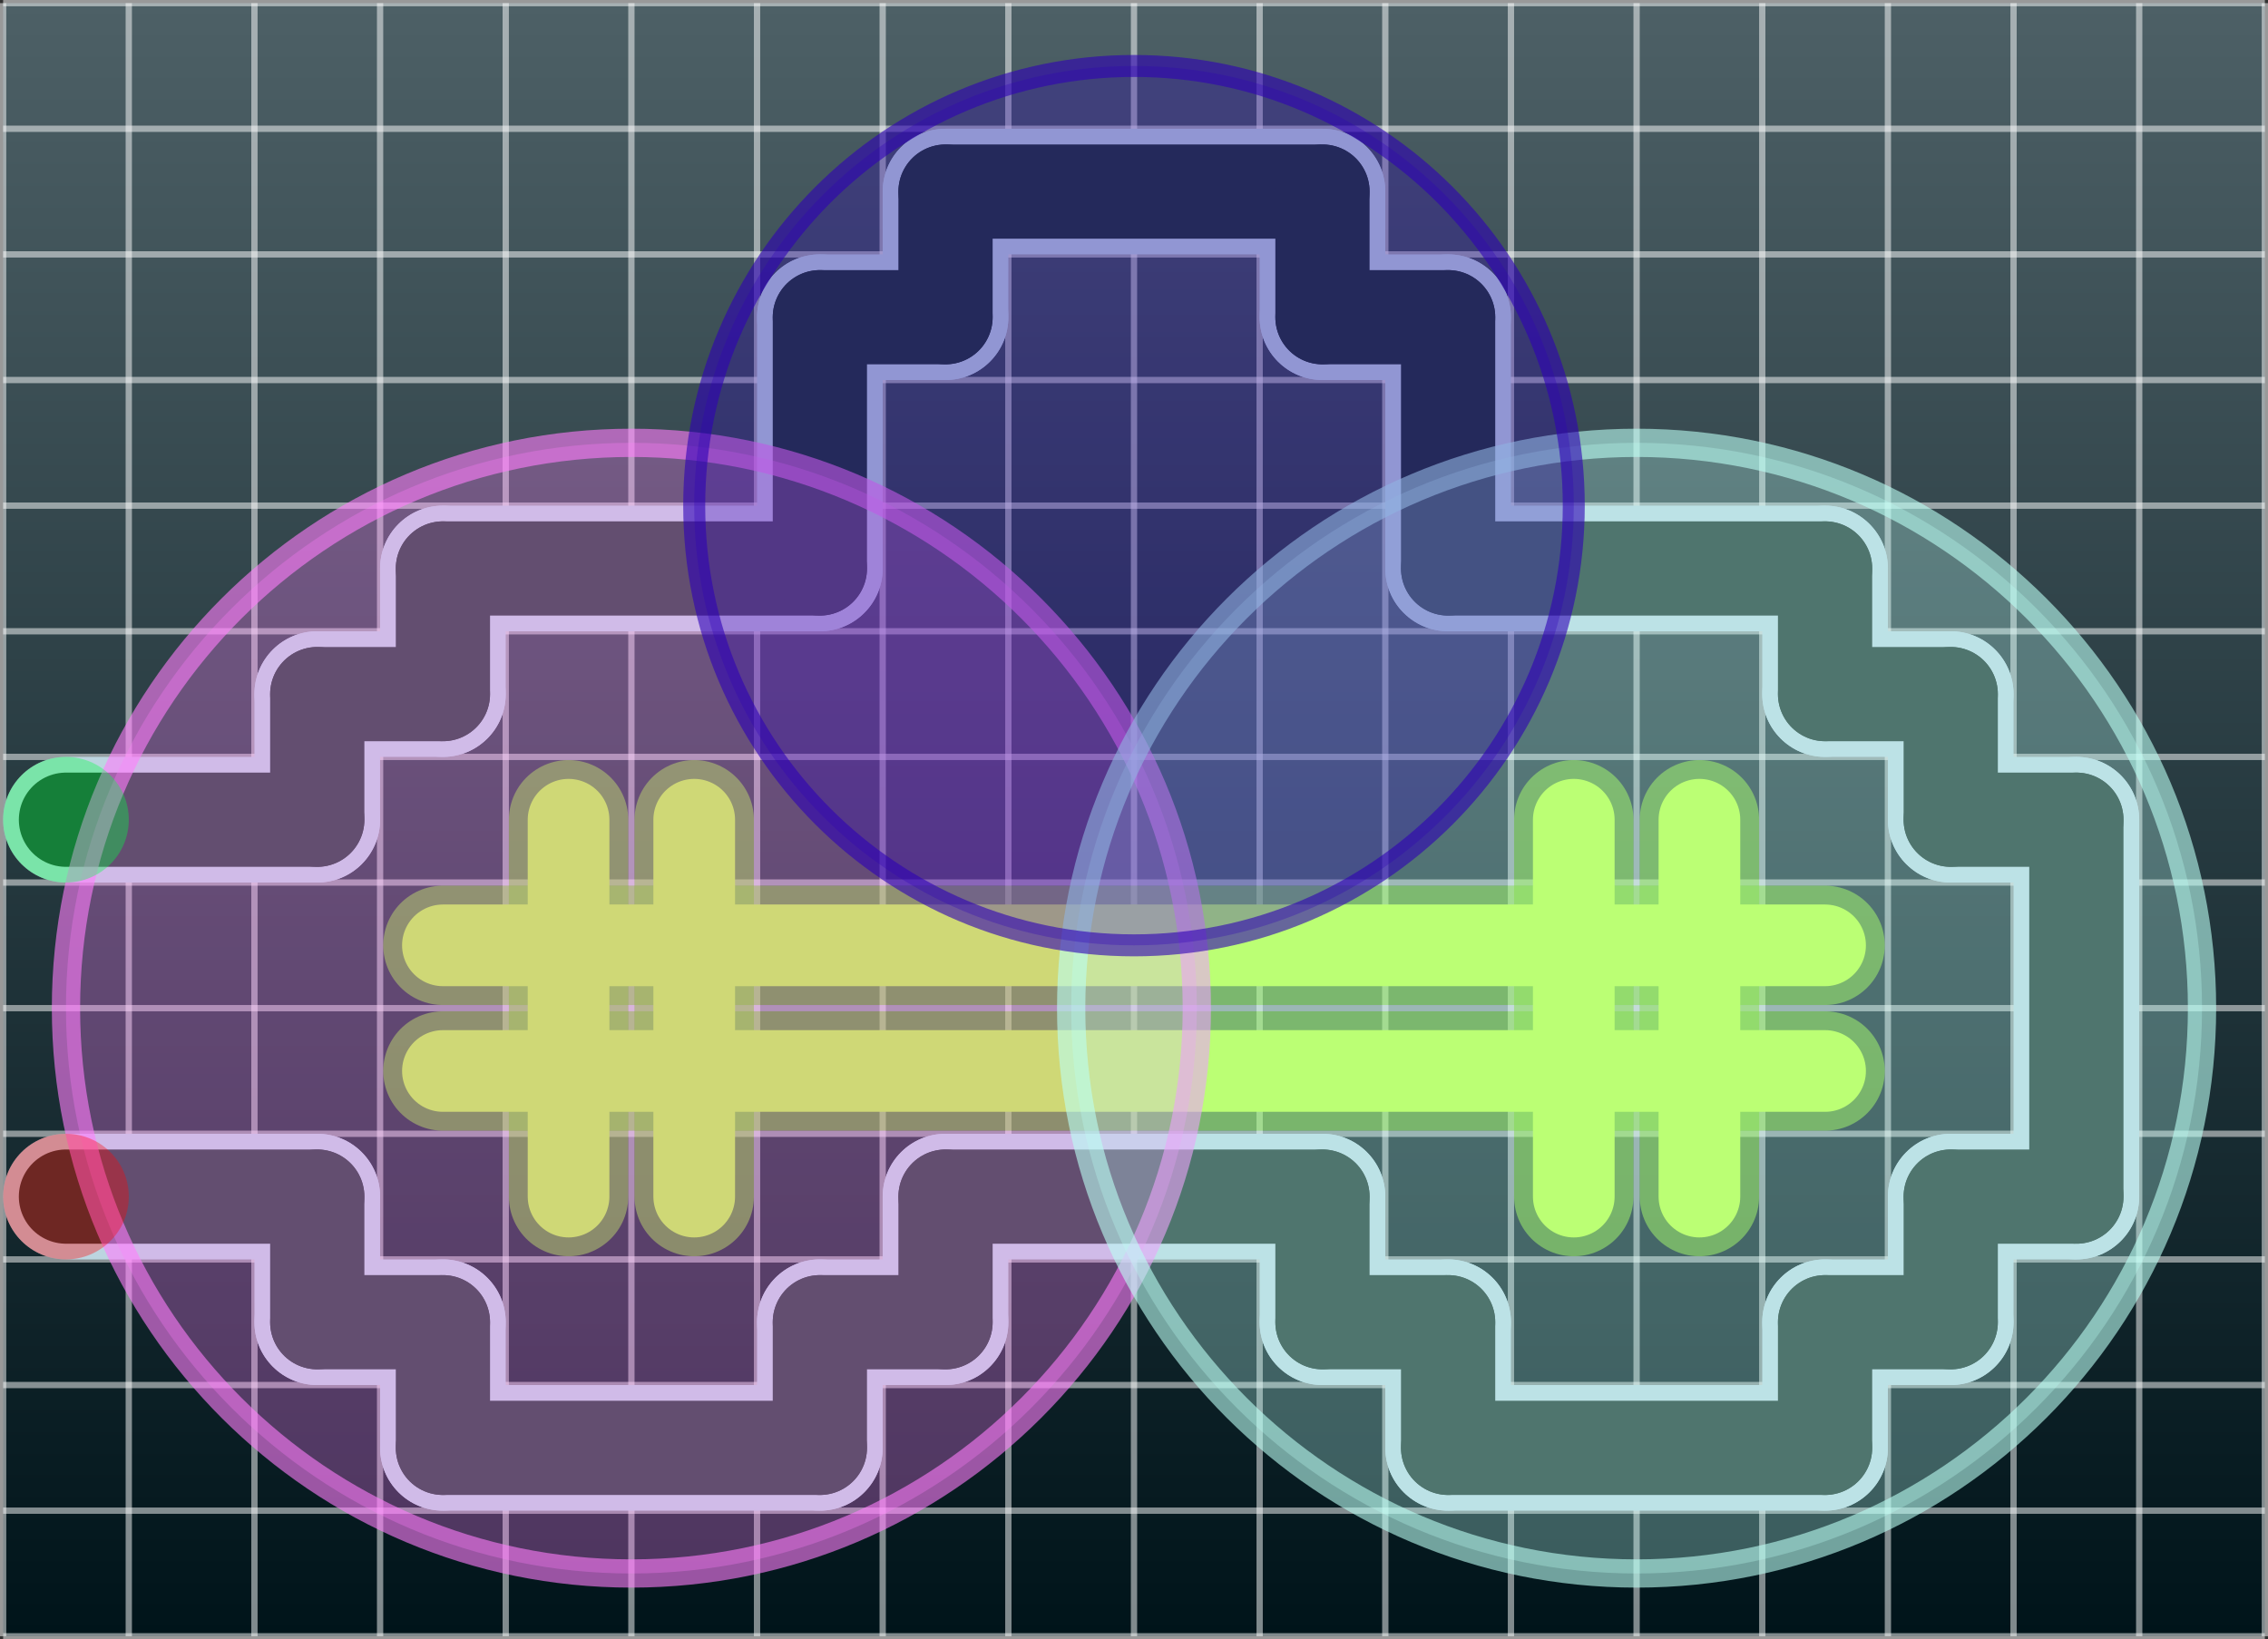 <svg version="1.1" xmlns="http://www.w3.org/2000/svg" xmlns:xlink="http://www.w3.org/1999/xlink" width="240.667" height="174" viewBox="0,0,240.667,174"><rect x="0" y="0" width="240.667" height="174" fill="#333333" stroke="none"/><defs><linearGradient x1="120" y1="93.333" x2="120" y2="266.667" gradientUnits="userSpaceOnUse" id="color-1"><stop offset="0" stop-color="#4d6066"/><stop offset="1" stop-color="#00141a"/></linearGradient></defs><g transform="translate(-119.667,-93)"><g data-paper-data="{&quot;isPaintingLayer&quot;:true}" fill-rule="nonzero" stroke-linejoin="miter" stroke-miterlimit="10" stroke-dasharray="" stroke-dashoffset="0" style="mix-blend-mode: normal"><path d="M120,266.667v-173.333h240v173.333z" fill="url(#color-1)" stroke="none" stroke-width="1" stroke-linecap="butt"/><path d="M120,93.333h240" fill="#000000" stroke-opacity="0.5" stroke="#ffffff" stroke-width="0.667" stroke-linecap="butt"/><path d="M360,106.667h-240" fill="#000000" stroke-opacity="0.5" stroke="#ffffff" stroke-width="0.667" stroke-linecap="butt"/><path d="M360,120h-240" fill="#000000" stroke-opacity="0.5" stroke="#ffffff" stroke-width="0.667" stroke-linecap="butt"/><path d="M120,133.333h240" fill="#000000" stroke-opacity="0.5" stroke="#ffffff" stroke-width="0.667" stroke-linecap="butt"/><path d="M360,146.667h-240" fill="#000000" stroke-opacity="0.5" stroke="#ffffff" stroke-width="0.667" stroke-linecap="butt"/><path d="M120,160h240" fill="#000000" stroke-opacity="0.5" stroke="#ffffff" stroke-width="0.667" stroke-linecap="butt"/><path d="M120,173.333h240" fill="#000000" stroke-opacity="0.5" stroke="#ffffff" stroke-width="0.667" stroke-linecap="butt"/><path d="M120,186.667h240" fill="#000000" stroke-opacity="0.5" stroke="#ffffff" stroke-width="0.667" stroke-linecap="butt"/><path d="M360,200h-240" fill="#000000" stroke-opacity="0.5" stroke="#ffffff" stroke-width="0.667" stroke-linecap="butt"/><path d="M120,213.333h240" fill="#000000" stroke-opacity="0.5" stroke="#ffffff" stroke-width="0.667" stroke-linecap="butt"/><path d="M120,226.667h240" fill="#000000" stroke-opacity="0.5" stroke="#ffffff" stroke-width="0.667" stroke-linecap="butt"/><path d="M120,240h240" fill="#000000" stroke-opacity="0.5" stroke="#ffffff" stroke-width="0.667" stroke-linecap="butt"/><path d="M120,253.333h240" fill="#000000" stroke-opacity="0.5" stroke="#ffffff" stroke-width="0.667" stroke-linecap="butt"/><path d="M120,266.667h240" fill="#000000" stroke-opacity="0.5" stroke="#ffffff" stroke-width="0.667" stroke-linecap="butt"/><path d="M120,93.333v173.333" fill="#000000" stroke-opacity="0.5" stroke="#ffffff" stroke-width="0.667" stroke-linecap="butt"/><path d="M133.333,93.333v173.333" fill="#000000" stroke-opacity="0.5" stroke="#ffffff" stroke-width="0.667" stroke-linecap="butt"/><path d="M146.667,93.333v173.333" fill="#000000" stroke-opacity="0.5" stroke="#ffffff" stroke-width="0.667" stroke-linecap="butt"/><path d="M160,93.333v173.333" fill="#000000" stroke-opacity="0.5" stroke="#ffffff" stroke-width="0.667" stroke-linecap="butt"/><path d="M173.333,93.333v173.333" fill="#000000" stroke-opacity="0.5" stroke="#ffffff" stroke-width="0.667" stroke-linecap="butt"/><path d="M186.667,93.333v173.333" fill="#000000" stroke-opacity="0.5" stroke="#ffffff" stroke-width="0.667" stroke-linecap="butt"/><path d="M200,93.333v173.333" fill="#000000" stroke-opacity="0.5" stroke="#ffffff" stroke-width="0.667" stroke-linecap="butt"/><path d="M213.333,266.667v-173.333" fill="#000000" stroke-opacity="0.5" stroke="#ffffff" stroke-width="0.667" stroke-linecap="butt"/><path d="M226.667,93.333v173.333" fill="#000000" stroke-opacity="0.5" stroke="#ffffff" stroke-width="0.667" stroke-linecap="butt"/><path d="M240,93.333v173.333" fill="#000000" stroke-opacity="0.5" stroke="#ffffff" stroke-width="0.667" stroke-linecap="butt"/><path d="M253.333,93.333v173.333" fill="#000000" stroke-opacity="0.5" stroke="#ffffff" stroke-width="0.667" stroke-linecap="butt"/><path d="M266.667,93.333v173.333" fill="#000000" stroke-opacity="0.5" stroke="#ffffff" stroke-width="0.667" stroke-linecap="butt"/><path d="M280,93.333v173.333" fill="#000000" stroke-opacity="0.5" stroke="#ffffff" stroke-width="0.667" stroke-linecap="butt"/><path d="M293.333,93.333v173.333" fill="#000000" stroke-opacity="0.5" stroke="#ffffff" stroke-width="0.667" stroke-linecap="butt"/><path d="M306.667,266.667v-173.333" fill="#000000" stroke-opacity="0.5" stroke="#ffffff" stroke-width="0.667" stroke-linecap="butt"/><path d="M320,93.333v173.333" fill="#000000" stroke-opacity="0.5" stroke="#ffffff" stroke-width="0.667" stroke-linecap="butt"/><path d="M333.333,93.333v173.333" fill="#000000" stroke-opacity="0.5" stroke="#ffffff" stroke-width="0.667" stroke-linecap="butt"/><path d="M346.667,93.333v173.333" fill="#000000" stroke-opacity="0.5" stroke="#ffffff" stroke-width="0.667" stroke-linecap="butt"/><path d="M360,93.333v173.333" fill="#000000" stroke-opacity="0.5" stroke="#ffffff" stroke-width="0.667" stroke-linecap="butt"/><path d="M313.333,193.333h-146.667" fill="#000000" stroke-opacity="0.5" stroke="#a3ff33" stroke-width="12.667" stroke-linecap="round"/><path d="M166.667,206.667h146.667" fill="#000000" stroke-opacity="0.5" stroke="#a3ff33" stroke-width="12.667" stroke-linecap="round"/><path d="M180,180v40" fill="#000000" stroke-opacity="0.5" stroke="#a3ff33" stroke-width="12.667" stroke-linecap="round"/><path d="M193.333,180v40" fill="#000000" stroke-opacity="0.5" stroke="#a3ff33" stroke-width="12.667" stroke-linecap="round"/><path d="M286.667,180v40" fill="#000000" stroke-opacity="0.5" stroke="#a3ff33" stroke-width="12.667" stroke-linecap="round"/><path d="M300,220v-40" fill="#000000" stroke-opacity="0.5" stroke="#a3ff33" stroke-width="12.667" stroke-linecap="round"/><path d="M313.333,193.333h-146.667" fill="#000000" stroke="#bbff3d" stroke-width="8.667" stroke-linecap="round"/><path d="M166.667,206.667h146.667" fill="#000000" stroke="#bbff3d" stroke-width="8.667" stroke-linecap="round"/><path d="M180,180v40" fill="#000000" stroke="#bbff3d" stroke-width="8.667" stroke-linecap="round"/><path d="M193.333,180v40" fill="#000000" stroke="#bbff3d" stroke-width="8.667" stroke-linecap="round"/><path d="M286.667,180v40" fill="#000000" stroke="#bbff3d" stroke-width="8.667" stroke-linecap="round"/><path d="M300,220v-40" fill="#000000" stroke="#bbff3d" stroke-width="8.667" stroke-linecap="round"/><path d="M126.667,186.667c-3.682,0 -6.667,-2.985 -6.667,-6.667v0c0,-3.682 2.985,-6.667 6.667,-6.667h26.667c3.682,0 6.667,2.985 6.667,6.667v0c0,3.682 -2.985,6.667 -6.667,6.667z" fill="#bcd5e0" stroke="none" stroke-width="1" stroke-linecap="butt"/><path d="M153.333,186.667c-3.682,0 -6.667,-2.985 -6.667,-6.667v-13.333c0,-3.682 2.985,-6.667 6.667,-6.667v0c3.682,0 6.667,2.985 6.667,6.667v13.333c0,3.682 -2.985,6.667 -6.667,6.667z" fill="#bcd5e0" stroke="none" stroke-width="1" stroke-linecap="butt"/><path d="M153.333,173.333c-3.682,0 -6.667,-2.985 -6.667,-6.667v0c0,-3.682 2.985,-6.667 6.667,-6.667h13.333c3.682,0 6.667,2.985 6.667,6.667v0c0,3.682 -2.985,6.667 -6.667,6.667z" fill="#bcd5e0" stroke="none" stroke-width="1" stroke-linecap="butt"/><path d="M166.667,173.333c-3.682,0 -6.667,-2.985 -6.667,-6.667v-13.333c0,-3.682 2.985,-6.667 6.667,-6.667v0c3.682,0 6.667,2.985 6.667,6.667v13.333c0,3.682 -2.985,6.667 -6.667,6.667z" fill="#bcd5e0" stroke="none" stroke-width="1" stroke-linecap="butt"/><path d="M166.667,160c-3.682,0 -6.667,-2.985 -6.667,-6.667v0c0,-3.682 2.985,-6.667 6.667,-6.667h40c3.682,0 6.667,2.985 6.667,6.667v0c0,3.682 -2.985,6.667 -6.667,6.667z" fill="#bcd5e0" stroke="none" stroke-width="1" stroke-linecap="butt"/><path d="M206.667,160c-3.682,0 -6.667,-2.985 -6.667,-6.667v-26.667c0,-3.682 2.985,-6.667 6.667,-6.667v0c3.682,0 6.667,2.985 6.667,6.667v26.667c0,3.682 -2.985,6.667 -6.667,6.667z" fill="#bcd5e0" stroke="none" stroke-width="1" stroke-linecap="butt"/><path d="M206.667,133.333c-3.682,0 -6.667,-2.985 -6.667,-6.667v0c0,-3.682 2.985,-6.667 6.667,-6.667h13.333c3.682,0 6.667,2.985 6.667,6.667v0c0,3.682 -2.985,6.667 -6.667,6.667z" fill="#bcd5e0" stroke="none" stroke-width="1" stroke-linecap="butt"/><path d="M220,133.333c-3.682,0 -6.667,-2.985 -6.667,-6.667v-13.333c0,-3.682 2.985,-6.667 6.667,-6.667v0c3.682,0 6.667,2.985 6.667,6.667v13.333c0,3.682 -2.985,6.667 -6.667,6.667z" fill="#bcd5e0" stroke="none" stroke-width="1" stroke-linecap="butt"/><path d="M220,120c-3.682,0 -6.667,-2.985 -6.667,-6.667v0c0,-3.682 2.985,-6.667 6.667,-6.667h40c3.682,0 6.667,2.985 6.667,6.667v0c0,3.682 -2.985,6.667 -6.667,6.667z" fill="#bcd5e0" stroke="none" stroke-width="1" stroke-linecap="butt"/><path d="M260,133.333c-3.682,0 -6.667,-2.985 -6.667,-6.667v-13.333c0,-3.682 2.985,-6.667 6.667,-6.667v0c3.682,0 6.667,2.985 6.667,6.667v13.333c0,3.682 -2.985,6.667 -6.667,6.667z" fill="#bcd5e0" stroke="none" stroke-width="1" stroke-linecap="butt"/><path d="M260,133.333c-3.682,0 -6.667,-2.985 -6.667,-6.667v0c0,-3.682 2.985,-6.667 6.667,-6.667h13.333c3.682,0 6.667,2.985 6.667,6.667v0c0,3.682 -2.985,6.667 -6.667,6.667z" fill="#bcd5e0" stroke="none" stroke-width="1" stroke-linecap="butt"/><path d="M273.333,160c-3.682,0 -6.667,-2.985 -6.667,-6.667v-26.667c0,-3.682 2.985,-6.667 6.667,-6.667v0c3.682,0 6.667,2.985 6.667,6.667v26.667c0,3.682 -2.985,6.667 -6.667,6.667z" fill="#bcd5e0" stroke="none" stroke-width="1" stroke-linecap="butt"/><path d="M273.333,160c-3.682,0 -6.667,-2.985 -6.667,-6.667v0c0,-3.682 2.985,-6.667 6.667,-6.667h40c3.682,0 6.667,2.985 6.667,6.667v0c0,3.682 -2.985,6.667 -6.667,6.667z" fill="#bcd5e0" stroke="none" stroke-width="1" stroke-linecap="butt"/><path d="M313.333,173.333c-3.682,0 -6.667,-2.985 -6.667,-6.667v-13.333c0,-3.682 2.985,-6.667 6.667,-6.667v0c3.682,0 6.667,2.985 6.667,6.667v13.333c0,3.682 -2.985,6.667 -6.667,6.667z" fill="#bcd5e0" stroke="none" stroke-width="1" stroke-linecap="butt"/><path d="M313.333,173.333c-3.682,0 -6.667,-2.985 -6.667,-6.667v0c0,-3.682 2.985,-6.667 6.667,-6.667h13.333c3.682,0 6.667,2.985 6.667,6.667v0c0,3.682 -2.985,6.667 -6.667,6.667z" fill="#bcd5e0" stroke="none" stroke-width="1" stroke-linecap="butt"/><path d="M326.667,186.667c-3.682,0 -6.667,-2.985 -6.667,-6.667v-13.333c0,-3.682 2.985,-6.667 6.667,-6.667v0c3.682,0 6.667,2.985 6.667,6.667v13.333c0,3.682 -2.985,6.667 -6.667,6.667z" fill="#bcd5e0" stroke="none" stroke-width="1" stroke-linecap="butt"/><path d="M326.667,186.667c-3.682,0 -6.667,-2.985 -6.667,-6.667v0c0,-3.682 2.985,-6.667 6.667,-6.667h13.333c3.682,0 6.667,2.985 6.667,6.667v0c0,3.682 -2.985,6.667 -6.667,6.667z" fill="#bcd5e0" stroke="none" stroke-width="1" stroke-linecap="butt"/><path d="M340,226.667c-3.682,0 -6.667,-2.985 -6.667,-6.667v-40c0,-3.682 2.985,-6.667 6.667,-6.667v0c3.682,0 6.667,2.985 6.667,6.667v40c0,3.682 -2.985,6.667 -6.667,6.667z" fill="#bcd5e0" stroke="none" stroke-width="1" stroke-linecap="butt"/><path d="M326.667,226.667c-3.682,0 -6.667,-2.985 -6.667,-6.667v0c0,-3.682 2.985,-6.667 6.667,-6.667h13.333c3.682,0 6.667,2.985 6.667,6.667v0c0,3.682 -2.985,6.667 -6.667,6.667z" fill="#bcd5e0" stroke="none" stroke-width="1" stroke-linecap="butt"/><path d="M326.667,240c-3.682,0 -6.667,-2.985 -6.667,-6.667v-13.333c0,-3.682 2.985,-6.667 6.667,-6.667v0c3.682,0 6.667,2.985 6.667,6.667v13.333c0,3.682 -2.985,6.667 -6.667,6.667z" fill="#bcd5e0" stroke="none" stroke-width="1" stroke-linecap="butt"/><path d="M313.333,240c-3.682,0 -6.667,-2.985 -6.667,-6.667v0c0,-3.682 2.985,-6.667 6.667,-6.667h13.333c3.682,0 6.667,2.985 6.667,6.667v0c0,3.682 -2.985,6.667 -6.667,6.667z" fill="#bcd5e0" stroke="none" stroke-width="1" stroke-linecap="butt"/><path d="M313.333,253.333c-3.682,0 -6.667,-2.985 -6.667,-6.667v-13.333c0,-3.682 2.985,-6.667 6.667,-6.667v0c3.682,0 6.667,2.985 6.667,6.667v13.333c0,3.682 -2.985,6.667 -6.667,6.667z" fill="#bcd5e0" stroke="none" stroke-width="1" stroke-linecap="butt"/><path d="M273.333,253.333c-3.682,0 -6.667,-2.985 -6.667,-6.667v0c0,-3.682 2.985,-6.667 6.667,-6.667h40c3.682,0 6.667,2.985 6.667,6.667v0c0,3.682 -2.985,6.667 -6.667,6.667z" fill="#bcd5e0" stroke="none" stroke-width="1" stroke-linecap="butt"/><path d="M273.333,253.333c-3.682,0 -6.667,-2.985 -6.667,-6.667v-13.333c0,-3.682 2.985,-6.667 6.667,-6.667v0c3.682,0 6.667,2.985 6.667,6.667v13.333c0,3.682 -2.985,6.667 -6.667,6.667z" fill="#bcd5e0" stroke="none" stroke-width="1" stroke-linecap="butt"/><path d="M260,240c-3.682,0 -6.667,-2.985 -6.667,-6.667v0c0,-3.682 2.985,-6.667 6.667,-6.667h13.333c3.682,0 6.667,2.985 6.667,6.667v0c0,3.682 -2.985,6.667 -6.667,6.667z" fill="#bcd5e0" stroke="none" stroke-width="1" stroke-linecap="butt"/><path d="M260,240c-3.682,0 -6.667,-2.985 -6.667,-6.667v-13.333c0,-3.682 2.985,-6.667 6.667,-6.667v0c3.682,0 6.667,2.985 6.667,6.667v13.333c0,3.682 -2.985,6.667 -6.667,6.667z" fill="#bcd5e0" stroke="none" stroke-width="1" stroke-linecap="butt"/><path d="M220,226.667c-3.682,0 -6.667,-2.985 -6.667,-6.667v0c0,-3.682 2.985,-6.667 6.667,-6.667h40c3.682,0 6.667,2.985 6.667,6.667v0c0,3.682 -2.985,6.667 -6.667,6.667z" fill="#bcd5e0" stroke="none" stroke-width="1" stroke-linecap="butt"/><path d="M220,240c-3.682,0 -6.667,-2.985 -6.667,-6.667v-13.333c0,-3.682 2.985,-6.667 6.667,-6.667v0c3.682,0 6.667,2.985 6.667,6.667v13.333c0,3.682 -2.985,6.667 -6.667,6.667z" fill="#bcd5e0" stroke="none" stroke-width="1" stroke-linecap="butt"/><path d="M206.667,240c-3.682,0 -6.667,-2.985 -6.667,-6.667v0c0,-3.682 2.985,-6.667 6.667,-6.667h13.333c3.682,0 6.667,2.985 6.667,6.667v0c0,3.682 -2.985,6.667 -6.667,6.667z" fill="#bcd5e0" stroke="none" stroke-width="1" stroke-linecap="butt"/><path d="M206.667,253.333c-3.682,0 -6.667,-2.985 -6.667,-6.667v-13.333c0,-3.682 2.985,-6.667 6.667,-6.667v0c3.682,0 6.667,2.985 6.667,6.667v13.333c0,3.682 -2.985,6.667 -6.667,6.667z" fill="#bcd5e0" stroke="none" stroke-width="1" stroke-linecap="butt"/><path d="M166.667,253.333c-3.682,0 -6.667,-2.985 -6.667,-6.667v0c0,-3.682 2.985,-6.667 6.667,-6.667h40c3.682,0 6.667,2.985 6.667,6.667v0c0,3.682 -2.985,6.667 -6.667,6.667z" fill="#bcd5e0" stroke="none" stroke-width="1" stroke-linecap="butt"/><path d="M166.667,253.333c-3.682,0 -6.667,-2.985 -6.667,-6.667v-13.333c0,-3.682 2.985,-6.667 6.667,-6.667v0c3.682,0 6.667,2.985 6.667,6.667v13.333c0,3.682 -2.985,6.667 -6.667,6.667z" fill="#bcd5e0" stroke="none" stroke-width="1" stroke-linecap="butt"/><path d="M153.333,240c-3.682,0 -6.667,-2.985 -6.667,-6.667v0c0,-3.682 2.985,-6.667 6.667,-6.667h13.333c3.682,0 6.667,2.985 6.667,6.667v0c0,3.682 -2.985,6.667 -6.667,6.667z" fill="#bcd5e0" stroke="none" stroke-width="1" stroke-linecap="butt"/><path d="M153.333,240c-3.682,0 -6.667,-2.985 -6.667,-6.667v-13.333c0,-3.682 2.985,-6.667 6.667,-6.667v0c3.682,0 6.667,2.985 6.667,6.667v13.333c0,3.682 -2.985,6.667 -6.667,6.667z" fill="#bcd5e0" stroke="none" stroke-width="1" stroke-linecap="butt"/><path d="M126.667,226.667c-3.682,0 -6.667,-2.985 -6.667,-6.667v0c0,-3.682 2.985,-6.667 6.667,-6.667h26.667c3.682,0 6.667,2.985 6.667,6.667v0c0,3.682 -2.985,6.667 -6.667,6.667z" fill="#bcd5e0" stroke="none" stroke-width="1" stroke-linecap="butt"/><path d="M126.667,180h26.667" fill="#000000" stroke="#213a34" stroke-width="10" stroke-linecap="round"/><path d="M153.333,180v-13.333" fill="#000000" stroke="#213a34" stroke-width="10" stroke-linecap="round"/><path d="M153.333,166.667h13.333" fill="#000000" stroke="#213a34" stroke-width="10" stroke-linecap="round"/><path d="M166.667,166.667v-13.333" fill="#000000" stroke="#213a34" stroke-width="10" stroke-linecap="round"/><path d="M206.667,153.333h-40" fill="#000000" stroke="#213a34" stroke-width="10" stroke-linecap="round"/><path d="M206.667,126.667v26.667" fill="#000000" stroke="#213a34" stroke-width="10" stroke-linecap="round"/><path d="M220,126.667h-13.333" fill="#000000" stroke="#213a34" stroke-width="10" stroke-linecap="round"/><path d="M220,126.667v-13.333" fill="#000000" stroke="#213a34" stroke-width="10" stroke-linecap="round"/><path d="M260,113.333h-40" fill="#000000" stroke="#213a34" stroke-width="10" stroke-linecap="round"/><path d="M260,126.667v-13.333" fill="#000000" stroke="#213a34" stroke-width="10" stroke-linecap="round"/><path d="M260,126.667h13.333" fill="#000000" stroke="#213a34" stroke-width="10" stroke-linecap="round"/><path d="M273.333,126.667v26.667" fill="#000000" stroke="#213a34" stroke-width="10" stroke-linecap="round"/><path d="M313.333,153.333h-40" fill="#000000" stroke="#213a34" stroke-width="10" stroke-linecap="round"/><path d="M313.333,166.667v-13.333" fill="#000000" stroke="#213a34" stroke-width="10" stroke-linecap="round"/><path d="M313.333,166.667h13.333" fill="#000000" stroke="#213a34" stroke-width="10" stroke-linecap="round"/><path d="M326.667,166.667v13.333" fill="#000000" stroke="#213a34" stroke-width="10" stroke-linecap="round"/><path d="M326.667,180h13.333" fill="#000000" stroke="#213a34" stroke-width="10" stroke-linecap="round"/><path d="M340,220v-40" fill="#000000" stroke="#213a34" stroke-width="10" stroke-linecap="round"/><path d="M340,220h-13.333" fill="#000000" stroke="#213a34" stroke-width="10" stroke-linecap="round"/><path d="M326.667,220v13.333" fill="#000000" stroke="#213a34" stroke-width="10" stroke-linecap="round"/><path d="M313.333,233.333h13.333" fill="#000000" stroke="#213a34" stroke-width="10" stroke-linecap="round"/><path d="M313.333,246.667v-13.333" fill="#000000" stroke="#213a34" stroke-width="10" stroke-linecap="round"/><path d="M313.333,246.667h-40" fill="#000000" stroke="#213a34" stroke-width="10" stroke-linecap="round"/><path d="M273.333,246.667v-13.333" fill="#000000" stroke="#213a34" stroke-width="10" stroke-linecap="round"/><path d="M273.333,233.333h-13.333" fill="#000000" stroke="#213a34" stroke-width="10" stroke-linecap="round"/><path d="M260,220v13.333" fill="#000000" stroke="#213a34" stroke-width="10" stroke-linecap="round"/><path d="M260,220h-40" fill="#000000" stroke="#213a34" stroke-width="10" stroke-linecap="round"/><path d="M220,233.333v-13.333" fill="#000000" stroke="#213a34" stroke-width="10" stroke-linecap="round"/><path d="M220,233.333h-13.333" fill="#000000" stroke="#213a34" stroke-width="10" stroke-linecap="round"/><path d="M206.667,246.667v-13.333" fill="#000000" stroke="#213a34" stroke-width="10" stroke-linecap="round"/><path d="M206.667,246.667h-40" fill="#000000" stroke="#213a34" stroke-width="10" stroke-linecap="round"/><path d="M166.667,246.667v-13.333" fill="#000000" stroke="#213a34" stroke-width="10" stroke-linecap="round"/><path d="M166.667,233.333h-13.333" fill="#000000" stroke="#213a34" stroke-width="10" stroke-linecap="round"/><path d="M153.333,233.333v-13.333" fill="#000000" stroke="#213a34" stroke-width="10" stroke-linecap="round"/><path d="M153.333,220h-26.667" fill="#000000" stroke="#213a34" stroke-width="10" stroke-linecap="round"/><path d="M126.667,200c0,-33.137 26.863,-60 60,-60c33.137,0 60,26.863 60,60c0,33.137 -26.863,60 -60,60c-33.137,0 -60,-26.863 -60,-60z" fill-opacity="0.3" fill="#ff7dfb" stroke-opacity="0.6" stroke="#ff7dfb" stroke-width="3" stroke-linecap="butt"/><path d="M233.333,200c0,-33.137 26.863,-60 60,-60c33.137,0 60,26.863 60,60c0,33.137 -26.863,60 -60,60c-33.137,0 -60,-26.863 -60,-60z" fill-opacity="0.3" fill="#bbfff4" stroke-opacity="0.6" stroke="#bbfff4" stroke-width="3" stroke-linecap="butt"/><path d="M193.333,146.667c0,-25.773 20.893,-46.667 46.667,-46.667c25.773,0 46.667,20.893 46.667,46.667c0,25.773 -20.893,46.667 -46.667,46.667c-25.773,0 -46.667,-20.893 -46.667,-46.667z" fill-opacity="0.3" fill="#2d00b5" stroke-opacity="0.6" stroke="#2d00b5" stroke-width="2.333" stroke-linecap="butt"/><path d="M120,180c0,-3.682 2.985,-6.667 6.667,-6.667c3.682,0 6.667,2.985 6.667,6.667c0,3.682 -2.985,6.667 -6.667,6.667c-3.682,0 -6.667,-2.985 -6.667,-6.667z" fill-opacity="0.35" fill="#00ff44" stroke="none" stroke-width="1" stroke-linecap="butt"/><path d="M120,220c0,-3.682 2.985,-6.667 6.667,-6.667c3.682,0 6.667,2.985 6.667,6.667c0,3.682 -2.985,6.667 -6.667,6.667c-3.682,0 -6.667,-2.985 -6.667,-6.667z" fill-opacity="0.35" fill="#ff0404" stroke="none" stroke-width="1" stroke-linecap="butt"/></g></g></svg>